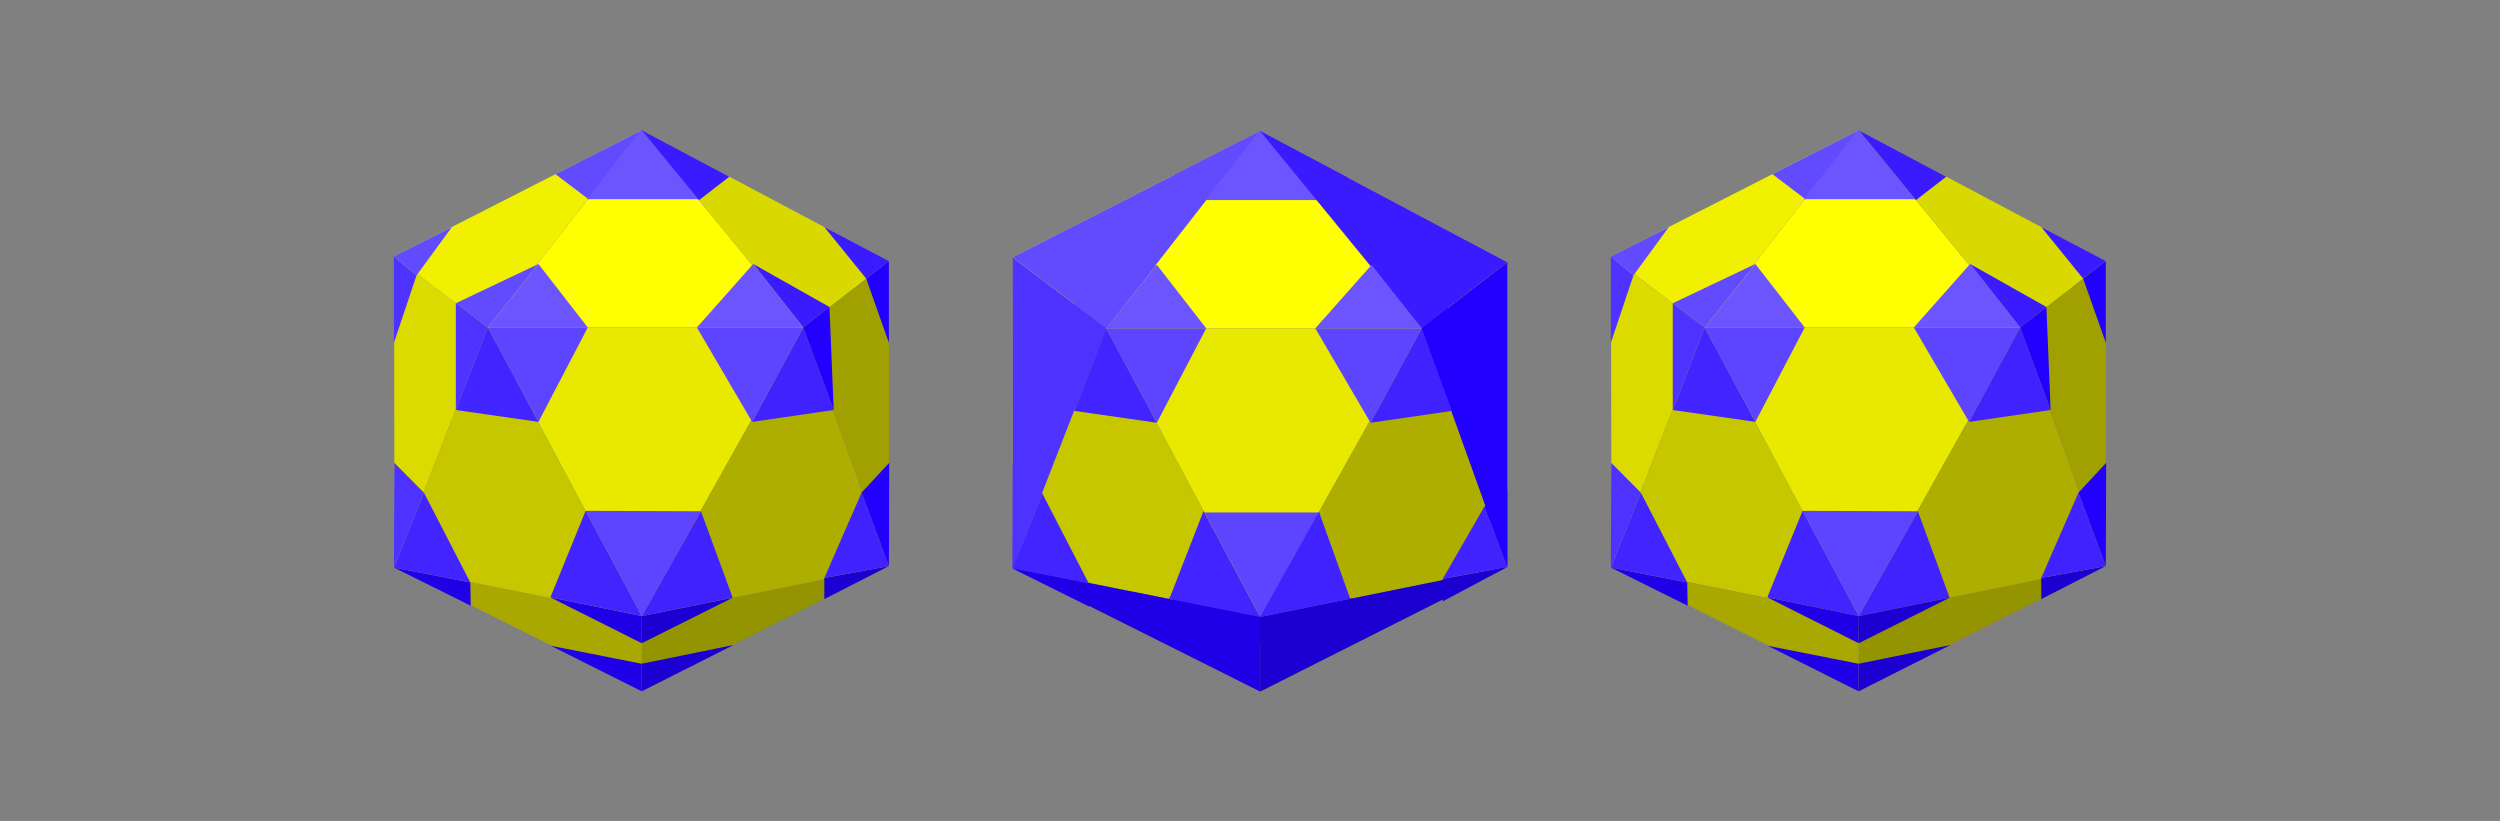 <svg width="100%" height="100%" version="1.1" 
  xmlns="http://www.w3.org/2000/svg" 
  xmlns:xlink="http://www.w3.org/1999/xlink" 
  xmlns:svgjs="http://svgjs.com/svgjs" 
style="stroke-linecap: round; stroke-linejoin: round; stroke-miterlimit: 20; background: rgba(79, 79, 79, 1);"
viewBox="-383.855 -189.674 3560.15 1169.094">
  <rect x="-383.855" y="-189.674" width="3560.15" height="1169.094" fill="#808080" stroke="none"/>
  <svg id="S-42-cbeaf3" style="overflow: visible; pointer-events: all;" data-hidden="false" data-disabled="false">
    <g id="G-1f-831e14" transform="matrix(1,0,0,1,880.657,1.245)">
      <polygon id="P-2a-6303cd" points="41.144,229.274 260.422,-51.622 490.429,229.275" style="stroke: rgb(255, 255, 255); stroke-opacity: 1; stroke-width: 0; fill: rgb(255, 255, 0); fill-opacity: 1;" transform="matrix(1,0,0,1,269.568,47.366)"></polygon>
      <polygon id="P-79-57d257" points="-40.229,389.878 -259.507,670.775 93.224,490.994" style="stroke: rgb(212, 212, 116); stroke-opacity: 1; stroke-width: 0; fill: rgb(240, 240, 0); fill-opacity: 1;" transform="matrix(-1,-1.6298552384530086e-16,1.6298552384530086e-16,-1,270.483,666.518)"></polygon>
      <polygon id="P-ab-9b8dd7" points="-611.52,484.07 -259.507,670.775 -489.514,389.877" style="stroke: rgb(212, 212, 116); stroke-opacity: 1; stroke-width: 0; fill: rgb(217, 217, 0); fill-opacity: 1;" transform="matrix(-1,-1.6298552384530086e-16,1.6298552384530086e-16,-1,270.483,666.518)"></polygon>
      <polygon id="P-f9-66b40e" points="-40.229,389.878 -259.507,670.775 93.224,490.994" style="stroke: rgb(255, 255, 255); stroke-opacity: 1; stroke-width: 0px; fill: rgb(98, 74, 255); fill-opacity: 1;" transform="matrix(-1,-1.6298552384530086e-16,1.6298552384530086e-16,-1,270.483,666.518)"></polygon>
      <polygon id="P-ee-72aa66" points="-611.52,484.07 -259.507,670.775 -489.514,389.877" style="stroke: rgb(255, 255, 255); stroke-opacity: 1; stroke-width: 0px; fill: rgb(58, 27, 255); fill-opacity: 1;" transform="matrix(-1,-1.6298552384530086e-16,1.6298552384530086e-16,-1,270.483,666.518)"></polygon>
      <polygon id="P-0d-5baef1" points="-183.148,389.878 -259.507,487.695 -136.675,425.09" style="stroke: rgb(255, 255, 255); stroke-opacity: 1; stroke-width: 0px; fill: rgb(98, 74, 255); fill-opacity: 1;" transform="matrix(-1,-1.6298552384530084e-16,1.6298552384530084e-16,-1,270.483,483.438)"></polygon>
      <polygon id="P-34-5297cd" points="41.144,47.837 118.786,-51.622 200.227,47.838" style="stroke: rgb(255, 255, 255); stroke-opacity: 1; stroke-width: 0px; fill: rgb(108, 85, 255); fill-opacity: 1;" transform="matrix(1,0,0,1,410.941,46.123)"></polygon>
      <polygon id="P-35-85f75e" points="-611.52,423.28 -486.689,489.489 -568.254,389.877" style="stroke: rgb(255, 255, 255); stroke-opacity: 1; stroke-width: 0px; fill: rgb(58, 27, 255); fill-opacity: 1;" transform="matrix(-1,-1.6298552384530084e-16,1.6298552384530084e-16,-1,43.301,485.233)"></polygon>
      <polygon id="P-89-206f3c" points="30.427,389.878 260.428,-21.292 479.712,389.879" style="stroke: rgb(249, 249, 249); stroke-opacity: 1; stroke-width: 0; fill: rgb(233, 233, 0); fill-opacity: 1;" transform="matrix(-1,-1.6298552384530086e-16,1.6298552384530086e-16,-1,790.424,666.519)"></polygon>
      <polygon id="P-76-fc99bb" points="-91.574,177.176 260.431,-0.365 260.433,105.827" style="stroke: rgb(181, 181, 0); stroke-opacity: 1; stroke-width: 0; fill: rgb(148, 148, 0); fill-opacity: 1;" transform="matrix(-1,-1.6298552384530086e-16,1.6298552384530086e-16,-1,790.43,793.639)"></polygon>
      <polygon id="P-6d-6fa2b0" points="555.35,225.148 203.341,48.835 203.343,155.028" style="stroke: rgb(181, 181, 0); stroke-opacity: 1; stroke-width: 0; fill: rgb(168, 168, 0); fill-opacity: 1;" transform="matrix(-1,-1.6298552384530086e-16,1.6298552384530086e-16,-1,733.339,842.839)"></polygon>
      <polygon id="P-54-2c334b" points="30.427,389.878 260.428,-21.292 -91.58,50.056" style="stroke: rgb(194, 194, 55); stroke-opacity: 1; stroke-width: 0; fill: rgb(174, 174, 0); fill-opacity: 1;" transform="matrix(-1,-1.6298552384530086e-16,1.6298552384530086e-16,-1,790.424,666.519)"></polygon>
      <polygon id="P-0d-09921d" points="-40.229,389.878 92.493,48.827 93.224,490.994" style="stroke: rgb(212, 212, 116); stroke-opacity: 1; stroke-width: 0; fill: rgb(219, 219, 0); fill-opacity: 1;" transform="matrix(-1,-1.6298552384530086e-16,1.6298552384530086e-16,-1,270.483,666.518)"></polygon>
      <polygon id="P-9e-6ff0fd" points="-40.229,389.878 92.493,48.827 -259.513,-21.294" style="stroke: rgb(212, 212, 116); stroke-opacity: 1; stroke-width: 0; fill: rgb(199, 199, 0); fill-opacity: 1;" transform="matrix(-1,-1.6298552384530086e-16,1.6298552384530086e-16,-1,270.483,666.518)"></polygon>
      <polygon id="P-4e-99f933" points="-611.52,484.07 -611.521,50.055 -489.514,389.877" style="stroke: rgb(212, 212, 116); stroke-opacity: 1; stroke-width: 0; fill: rgb(160, 160, 0); fill-opacity: 1;" transform="matrix(-1,-1.6298552384530086e-16,1.6298552384530086e-16,-1,270.483,666.518)"></polygon>
      <polygon id="P-34-5b6424" points="-91.574,177.176 260.431,-0.365 260.433,105.827" style="stroke: rgb(255, 255, 255); stroke-opacity: 1; stroke-width: 0; fill: rgb(28, 0, 210); fill-opacity: 1;" transform="matrix(-1,-1.6298552384530086e-16,1.6298552384530086e-16,-1,790.43,793.639)"></polygon>
      <polygon id="P-cb-236f1e" points="555.35,225.148 203.341,48.835 203.343,155.028" style="stroke: rgb(255, 255, 255); stroke-opacity: 1; stroke-width: 0; fill: rgb(31, 0, 231); fill-opacity: 1;" transform="matrix(-1,-1.6298552384530086e-16,1.6298552384530086e-16,-1,733.339,842.839)"></polygon>
      <polygon id="P-ae-615baf" points="-40.229,389.878 92.493,48.827 93.224,490.994" style="stroke: rgb(255, 255, 255); stroke-opacity: 1; stroke-width: 0px; fill: rgb(78, 50, 255); fill-opacity: 1;" transform="matrix(-1,-1.6298552384530086e-16,1.6298552384530086e-16,-1,270.483,666.518)"></polygon>
      <polygon id="P-47-4e8b9a" points="-611.52,484.07 -611.521,50.055 -489.514,389.877" style="stroke: rgb(255, 255, 255); stroke-opacity: 1; stroke-width: 0; fill: rgb(34, 0, 255); fill-opacity: 1;" transform="matrix(-1,-1.6298552384530086e-16,1.6298552384530086e-16,-1,270.483,666.518)"></polygon>
      <polygon id="P-c3-87e6fa" points="-91.574,177.176 0.368,128.155 0.37,160.259" style="stroke: rgb(255, 255, 255); stroke-opacity: 1; stroke-width: 0; fill: rgb(28, 0, 210); fill-opacity: 1;" transform="matrix(-1,-1.6298552384530086e-16,1.6298552384530086e-16,-1,790.43,793.639)"></polygon>
      <polygon id="P-78-863e60" points="-58.781,135.863 0.364,33.14 -91.58,50.056" style="stroke: rgb(255, 255, 255); stroke-opacity: 1; stroke-width: 0px; fill: rgb(64, 34, 255); fill-opacity: 1;" transform="matrix(-1,-1.6298552384530086e-16,1.6298552384530086e-16,-1,790.424,666.519)"></polygon>
      <polygon id="P-e3-5be024" points="-611.52,158.99 -611.521,50.055 -578.722,135.862" style="stroke: rgb(255, 255, 255); stroke-opacity: 1; stroke-width: 0; fill: rgb(34, 0, 255); fill-opacity: 1;" transform="matrix(-1,-1.6298552384530086e-16,1.6298552384530086e-16,-1,270.483,666.518)"></polygon>
      <polygon id="P-6f-c6e76f" points="556.215,224.259 446.838,169.932 447.448,203.035" style="stroke: rgb(255, 255, 255); stroke-opacity: 1; stroke-width: 0; fill: rgb(31, 0, 231); fill-opacity: 1;" transform="matrix(-1,-1.6298552384530084e-16,1.6298552384530084e-16,-1,733.339,842.839)"></polygon>
      <polygon id="P-d2-07be4e" points="50.612,154.565 93.359,47.938 92.849,197.11" style="stroke: rgb(255, 255, 255); stroke-opacity: 1; stroke-width: 0px; fill: rgb(78, 50, 255); fill-opacity: 1;" transform="matrix(-1,-1.6298552384530084e-16,1.6298552384530084e-16,-1,270.483,666.518)"></polygon>
      <polygon id="P-a5-d9b229" points="50.612,154.565 93.359,47.938 -15.409,26.714" style="stroke: rgb(255, 255, 255); stroke-opacity: 1; stroke-width: 0px; fill: rgb(65, 36, 255); fill-opacity: 1;" transform="matrix(-1,-1.6298552384530084e-16,1.6298552384530084e-16,-1,270.483,666.518)"></polygon>
      <polygon id="P-32-a85a9e" points="-40.229,389.878 -112.435,480.258 5.201,424.371" style="stroke: rgb(255, 255, 255); stroke-opacity: 1; stroke-width: 0px; fill: rgb(98, 74, 255); fill-opacity: 1;" transform="matrix(-1,-1.6298552384530084e-16,1.6298552384530084e-16,-1,270.483,666.518)"></polygon>
      <polygon id="P-51-8065f3" points="41.144,229.274 113.35,138.894 183.62,229.275" style="stroke: rgb(255, 255, 255); stroke-opacity: 1; stroke-width: 0px; fill: rgb(108, 85, 255); fill-opacity: 1;" transform="matrix(1,0,0,1,269.568,47.366)"></polygon>
      <polygon id="P-95-f7b89f" points="-40.229,389.878 5.208,272.311 5.2,424.371" style="stroke: rgb(255, 255, 255); stroke-opacity: 1; stroke-width: 0px; fill: rgb(78, 50, 255); fill-opacity: 1;" transform="matrix(-1,-1.6298552384530084e-16,1.6298552384530084e-16,-1,270.483,666.518)"></polygon>
      <polygon id="P-70-6ceb28" points="337.235,389.878 407.506,255.404 479.712,389.879" style="stroke: rgb(255, 255, 255); stroke-opacity: 1; stroke-width: 0px; fill: rgb(93, 68, 255); fill-opacity: 1;" transform="matrix(-1,-1.6298552384530084e-16,1.6298552384530084e-16,-1,790.424,666.519)"></polygon>
      <polygon id="P-55-10a6ab" points="-40.229,389.878 5.208,272.31 -112.435,255.402" style="stroke: rgb(255, 255, 255); stroke-opacity: 1; stroke-width: 0px; fill: rgb(65, 36, 255); fill-opacity: 1;" transform="matrix(-1,-1.6298552384530084e-16,1.6298552384530084e-16,-1,270.483,666.518)"></polygon>
      <polygon id="P-54-64ddbd" points="30.427,389.878 103.18,255.403 -12.955,272.319" style="stroke: rgb(255, 255, 255); stroke-opacity: 1; stroke-width: 0px; fill: rgb(64, 34, 255); fill-opacity: 1;" transform="matrix(-1,-1.6298552384530084e-16,1.6298552384530084e-16,-1,790.424,666.519)"></polygon>
      <polygon id="P-4c-7ff7ae" points="-526.848,419.053 -418.266,480.263 -489.514,389.877" style="stroke: rgb(255, 255, 255); stroke-opacity: 1; stroke-width: 0px; fill: rgb(58, 27, 255); fill-opacity: 1;" transform="matrix(-1,-1.6298552384530084e-16,1.6298552384530084e-16,-1,270.483,666.518)"></polygon>
      <polygon id="P-d2-9db379" points="-526.848,419.053 -532.897,272.318 -489.514,389.877" style="stroke: rgb(255, 255, 255); stroke-opacity: 1; stroke-width: 0; fill: rgb(34, 0, 255); fill-opacity: 1;" transform="matrix(-1,-1.6298552384530084e-16,1.6298552384530084e-16,-1,270.483,666.518)"></polygon>
      <polygon id="P-07-3e0f83" points="339.007,229.274 419.181,138.889 490.429,229.275" style="stroke: rgb(255, 255, 255); stroke-opacity: 1; stroke-width: 0px; fill: rgb(108, 85, 255); fill-opacity: 1;" transform="matrix(1,0,0,1,269.568,47.366)"></polygon>
      <polygon id="P-ca-1c7581" points="30.427,389.878 103.18,255.403 181.848,389.879" style="stroke: rgb(255, 255, 255); stroke-opacity: 1; stroke-width: 0px; fill: rgb(93, 68, 255); fill-opacity: 1;" transform="matrix(-1,-1.6298552384530084e-16,1.6298552384530084e-16,-1,790.424,666.519)"></polygon>
      <polygon id="P-4f-03c625" points="30.427,128.908 114.446,-21.292 194.55,128.908" style="stroke: rgb(255, 255, 255); stroke-opacity: 1; stroke-width: 0px; fill: rgb(93, 68, 255); fill-opacity: 1;" transform="matrix(-1,-1.6298552384530086e-16,1.6298552384530086e-16,-1,645.357,667.761)"></polygon>
      <polygon id="P-e3-523333" points="-91.574,65.608 39.228,-0.365 39.229,39.095" style="stroke: rgb(255, 255, 255); stroke-opacity: 1; stroke-width: 0; fill: rgb(28, 0, 210); fill-opacity: 1;" transform="matrix(-1,-1.6298552384530086e-16,1.6298552384530086e-16,-1,569.226,726.809)"></polygon>
      <polygon id="P-95-6c735c" points="334.154,114.357 203.341,48.835 203.341,88.298" style="stroke: rgb(255, 255, 255); stroke-opacity: 1; stroke-width: 0; fill: rgb(31, 0, 231); fill-opacity: 1;" transform="matrix(-1,-1.6298552384530086e-16,1.6298552384530086e-16,-1,733.339,774.301)"></polygon>
      <polygon id="P-c0-35b2f6" points="-47.12,128.541 36.694,-21.292 -91.58,4.707" style="stroke: rgb(255, 255, 255); stroke-opacity: 1; stroke-width: 0px; fill: rgb(64, 34, 255); fill-opacity: 1;" transform="matrix(-1,-1.6298552384530086e-16,1.6298552384530086e-16,-1,566.69,666.519)"></polygon>
      <polygon id="P-37-73e2ea" points="-178.931,129.804 -130.158,4.474 -259.513,-21.294" style="stroke: rgb(255, 255, 255); stroke-opacity: 1; stroke-width: 0px; fill: rgb(65, 36, 255); fill-opacity: 1;" transform="matrix(-1,-1.6298552384530086e-16,1.6298552384530086e-16,-1,270.483,666.517)"></polygon>
    </g>
  </svg>
  <svg id="S-5a-a55252" style="overflow: visible; pointer-events: all;" data-hidden="false" data-disabled="false">
    <polygon id="P-09-a1e066" points="41.144,229.274 260.422,-51.622 490.429,229.275" style="stroke: rgb(255, 255, 255); stroke-opacity: 1; stroke-width: 0; fill: rgb(255, 255, 0); fill-opacity: 1;" transform="matrix(1,0,0,1,269.568,47.366)"></polygon>
    <polygon id="P-3e-e0f389" points="30.427,389.878 260.428,-21.292 479.712,389.879" style="stroke: rgb(249, 249, 249); stroke-opacity: 1; stroke-width: 0; fill: rgb(233, 233, 0); fill-opacity: 1;" transform="matrix(-1,-1.6298552384530086e-16,1.6298552384530086e-16,-1,790.424,666.519)"></polygon>
    <polygon id="P-22-9acaaf" points="-91.574,177.176 260.431,-0.365 260.433,105.827" style="stroke: rgb(181, 181, 0); stroke-opacity: 1; stroke-width: 0; fill: rgb(148, 148, 0); fill-opacity: 1;" transform="matrix(-1,-1.6298552384530086e-16,1.6298552384530086e-16,-1,790.43,793.639)"></polygon>
    <polygon id="P-94-69346e" points="555.35,225.148 203.341,48.835 203.343,155.028" style="stroke: rgb(181, 181, 0); stroke-opacity: 1; stroke-width: 0; fill: rgb(168, 168, 0); fill-opacity: 1;" transform="matrix(-1,-1.6298552384530086e-16,1.6298552384530086e-16,-1,733.339,842.839)"></polygon>
    <polygon id="P-7b-3ceeff" points="30.427,389.878 260.428,-21.292 -91.58,50.056" style="stroke: rgb(194, 194, 55); stroke-opacity: 1; stroke-width: 0; fill: rgb(174, 174, 0); fill-opacity: 1;" transform="matrix(-1,-1.6298552384530086e-16,1.6298552384530086e-16,-1,790.424,666.519)"></polygon>
    <polygon id="P-c2-ff5887" points="-40.229,389.878 92.493,48.827 93.224,490.994" style="stroke: rgb(212, 212, 116); stroke-opacity: 1; stroke-width: 0; fill: rgb(219, 219, 0); fill-opacity: 1;" transform="matrix(-1,-1.6298552384530086e-16,1.6298552384530086e-16,-1,270.483,666.518)"></polygon>
    <polygon id="P-83-bea504" points="-40.229,389.878 92.493,48.827 -259.513,-21.294" style="stroke: rgb(212, 212, 116); stroke-opacity: 1; stroke-width: 0; fill: rgb(199, 199, 0); fill-opacity: 1;" transform="matrix(-1,-1.6298552384530086e-16,1.6298552384530086e-16,-1,270.483,666.518)"></polygon>
    <polygon id="P-f8-14290f" points="-40.229,389.878 -259.507,670.775 93.224,490.994" style="stroke: rgb(212, 212, 116); stroke-opacity: 1; stroke-width: 0; fill: rgb(240, 240, 0); fill-opacity: 1;" transform="matrix(-1,-1.6298552384530086e-16,1.6298552384530086e-16,-1,270.483,666.518)"></polygon>
    <polygon id="P-20-801db5" points="-611.52,484.07 -259.507,670.775 -489.514,389.877" style="stroke: rgb(212, 212, 116); stroke-opacity: 1; stroke-width: 0; fill: rgb(217, 217, 0); fill-opacity: 1;" transform="matrix(-1,-1.6298552384530086e-16,1.6298552384530086e-16,-1,270.483,666.518)"></polygon>
    <polygon id="P-8c-0ef655" points="-611.52,484.07 -611.521,50.055 -489.514,389.877" style="stroke: rgb(212, 212, 116); stroke-opacity: 1; stroke-width: 0; fill: rgb(160, 160, 0); fill-opacity: 1;" transform="matrix(-1,-1.6298552384530086e-16,1.6298552384530086e-16,-1,270.483,666.518)"></polygon>
  </svg>
  <svg id="S-12-bcf786" style="overflow: visible; pointer-events: all;" data-hidden="false" data-disabled="false">
    <polygon id="P-45-2138c9" points="-91.574,177.176 0.375,130.18 0.378,160.259" style="stroke: rgb(255, 255, 255); stroke-opacity: 1; stroke-width: 0; fill: rgb(28, 0, 210); fill-opacity: 1;" transform="matrix(-1,-1.6298552384530086e-16,1.6298552384530086e-16,-1,790.43,793.639)"></polygon>
    <polygon id="P-99-39ee7b" points="-52.613,154.568 0.372,33.14 -91.58,50.056" style="stroke: rgb(255, 255, 255); stroke-opacity: 1; stroke-width: 0px; fill: rgb(64, 34, 255); fill-opacity: 1;" transform="matrix(-1,-1.6298552384530086e-16,1.6298552384530086e-16,-1,790.424,666.519)"></polygon>
    <polygon id="P-bf-622657" points="-611.988,197.111 -611.521,50.055 -572.554,154.567" style="stroke: rgb(255, 255, 255); stroke-opacity: 1; stroke-width: 0; fill: rgb(34, 0, 255); fill-opacity: 1;" transform="matrix(-1,-1.6298552384530086e-16,1.6298552384530086e-16,-1,270.483,666.518)"></polygon>
    <polygon id="P-d0-57ac68" points="556.216,224.259 446.838,169.932 447.448,203.035" style="stroke: rgb(255, 255, 255); stroke-opacity: 1; stroke-width: 0; fill: rgb(31, 0, 231); fill-opacity: 1;" transform="matrix(-1,-1.6298552384530084e-16,1.6298552384530084e-16,-1,733.339,842.839)"></polygon>
    <polygon id="P-c0-dc3a6f" points="50.612,154.565 93.359,47.938 92.849,197.11" style="stroke: rgb(255, 255, 255); stroke-opacity: 1; stroke-width: 0px; fill: rgb(78, 50, 255); fill-opacity: 1;" transform="matrix(-1,-1.6298552384530084e-16,1.6298552384530084e-16,-1,270.483,666.518)"></polygon>
    <polygon id="P-fd-663747" points="50.612,154.565 93.359,47.938 -15.409,26.714" style="stroke: rgb(255, 255, 255); stroke-opacity: 1; stroke-width: 0px; fill: rgb(65, 36, 255); fill-opacity: 1;" transform="matrix(-1,-1.6298552384530084e-16,1.6298552384530084e-16,-1,270.483,666.518)"></polygon>
    <polygon id="P-a5-4a5a1b" points="-29.671,162.779 2.52,66.79 2.652,189.747" style="stroke: rgb(255, 255, 255); stroke-opacity: 1; stroke-width: 0px; fill: rgb(78, 50, 255); fill-opacity: 1;" transform="matrix(-1,-1.6298552384530084e-16,1.6298552384530084e-16,-1,179.642,365.274)"></polygon>
    <polygon id="P-93-c50088" points="-182.32,395.318 -232.679,464.163 -149.997,422.286" style="stroke: rgb(255, 255, 255); stroke-opacity: 1; stroke-width: 0px; fill: rgb(98, 74, 255); fill-opacity: 1;" transform="matrix(-1,-1.6298552384530084e-16,1.6298552384530084e-16,-1,26.993,597.813)"></polygon>
    <polygon id="P-20-db4eaf" points="-611.52,414.795 -519.571,463.25 -579.183,389.831" style="stroke: rgb(255, 255, 255); stroke-opacity: 1; stroke-width: 0px; fill: rgb(58, 27, 255); fill-opacity: 1;" transform="matrix(-1,-1.6298552384530084e-16,1.6298552384530084e-16,-1,270.484,596.897)"></polygon>
    <polygon id="P-9d-016de1" points="-611.52,166.435 -611.521,50.055 -579.184,141.471" style="stroke: rgb(255, 255, 255); stroke-opacity: 1; stroke-width: 0; fill: rgb(34, 0, 255); fill-opacity: 1;" transform="matrix(-1,-1.6298552384530084e-16,1.6298552384530084e-16,-1,270.484,348.537)"></polygon>
    <polygon id="P-2b-67227a" points="-40.229,389.878 -112.435,480.258 5.201,424.371" style="stroke: rgb(255, 255, 255); stroke-opacity: 1; stroke-width: 0px; fill: rgb(98, 74, 255); fill-opacity: 1;" transform="matrix(-1,-1.6298552384530084e-16,1.6298552384530084e-16,-1,270.483,666.518)"></polygon>
    <polygon id="P-71-c6725f" points="41.144,229.274 113.35,138.894 183.62,229.275" style="stroke: rgb(255, 255, 255); stroke-opacity: 1; stroke-width: 0px; fill: rgb(108, 85, 255); fill-opacity: 1;" transform="matrix(1,0,0,1,269.568,47.366)"></polygon>
    <polygon id="P-10-0ab037" points="-40.229,389.878 5.208,272.311 5.2,424.371" style="stroke: rgb(255, 255, 255); stroke-opacity: 1; stroke-width: 0px; fill: rgb(78, 50, 255); fill-opacity: 1;" transform="matrix(-1,-1.6298552384530084e-16,1.6298552384530084e-16,-1,270.483,666.518)"></polygon>
    <polygon id="P-9d-24dee7" points="337.235,389.878 407.506,255.404 479.712,389.879" style="stroke: rgb(255, 255, 255); stroke-opacity: 1; stroke-width: 0px; fill: rgb(93, 68, 255); fill-opacity: 1;" transform="matrix(-1,-1.6298552384530084e-16,1.6298552384530084e-16,-1,790.424,666.519)"></polygon>
    <polygon id="P-54-f7bc21" points="-40.229,389.878 5.208,272.31 -112.435,255.402" style="stroke: rgb(255, 255, 255); stroke-opacity: 1; stroke-width: 0px; fill: rgb(65, 36, 255); fill-opacity: 1;" transform="matrix(-1,-1.6298552384530084e-16,1.6298552384530084e-16,-1,270.483,666.518)"></polygon>
    <polygon id="P-8e-69c770" points="30.427,389.878 103.18,255.403 -12.955,272.319" style="stroke: rgb(255, 255, 255); stroke-opacity: 1; stroke-width: 0px; fill: rgb(64, 34, 255); fill-opacity: 1;" transform="matrix(-1,-1.6298552384530084e-16,1.6298552384530084e-16,-1,790.424,666.519)"></polygon>
    <polygon id="P-0e-65d165" points="-526.848,419.053 -418.266,480.263 -489.514,389.877" style="stroke: rgb(255, 255, 255); stroke-opacity: 1; stroke-width: 0px; fill: rgb(58, 27, 255); fill-opacity: 1;" transform="matrix(-1,-1.6298552384530084e-16,1.6298552384530084e-16,-1,270.483,666.518)"></polygon>
    <polygon id="P-04-315118" points="-526.848,419.053 -532.897,272.318 -489.514,389.877" style="stroke: rgb(255, 255, 255); stroke-opacity: 1; stroke-width: 0; fill: rgb(34, 0, 255); fill-opacity: 1;" transform="matrix(-1,-1.6298552384530084e-16,1.6298552384530084e-16,-1,270.483,666.518)"></polygon>
    <polygon id="P-5e-6028f3" points="339.007,229.274 419.181,138.889 490.429,229.275" style="stroke: rgb(255, 255, 255); stroke-opacity: 1; stroke-width: 0px; fill: rgb(108, 85, 255); fill-opacity: 1;" transform="matrix(1,0,0,1,269.568,47.366)"></polygon>
    <polygon id="P-4c-fd332b" points="30.427,389.878 103.18,255.403 181.848,389.879" style="stroke: rgb(255, 255, 255); stroke-opacity: 1; stroke-width: 0px; fill: rgb(93, 68, 255); fill-opacity: 1;" transform="matrix(-1,-1.6298552384530084e-16,1.6298552384530084e-16,-1,790.424,666.519)"></polygon>
    <polygon id="P-d4-d17455" points="332.702,113.63 203.341,48.835 203.342,88.09" style="stroke: rgb(255, 255, 255); stroke-opacity: 1; stroke-width: 0; fill: rgb(31, 0, 231); fill-opacity: 1;" transform="matrix(-1,-1.6298552384530084e-16,1.6298552384530084e-16,-1,733.339,843.645)"></polygon>
    <polygon id="P-42-44b033" points="-91.574,65.607 39.227,-0.365 39.227,38.865" style="stroke: rgb(255, 255, 255); stroke-opacity: 1; stroke-width: 0; fill: rgb(28, 0, 210); fill-opacity: 1;" transform="matrix(-1,-1.6298552384530084e-16,1.6298552384530084e-16,-1,569.224,794.419)"></polygon>
    <polygon id="P-64-4573ac" points="30.987,129.345 115.178,-19.917 195.247,129.978" style="stroke: rgb(255, 255, 255); stroke-opacity: 1; stroke-width: 0px; fill: rgb(93, 68, 255); fill-opacity: 1;" transform="matrix(-1,-1.6298552384530084e-16,1.6298552384530084e-16,-1,645.357,667.761)"></polygon>
    <polygon id="P-6d-48acc5" points="-90.309,65.303 39.228,0.489 39.046,39.13" style="stroke: rgb(255, 255, 255); stroke-opacity: 1; stroke-width: 0; fill: rgb(28, 0, 210); fill-opacity: 1;" transform="matrix(-1,-1.6298552384530084e-16,1.6298552384530084e-16,-1,569.226,726.809)"></polygon>
    <polygon id="P-95-2759d7" points="333.426,113.307 203.341,47.981 203.159,86.622" style="stroke: rgb(255, 255, 255); stroke-opacity: 1; stroke-width: 0; fill: rgb(31, 0, 231); fill-opacity: 1;" transform="matrix(-1,-1.6298552384530084e-16,1.6298552384530084e-16,-1,733.339,774.301)"></polygon>
    <polygon id="P-48-b38514" points="-47.68,128.103 36.51,-21.159 -92.845,5.013" style="stroke: rgb(255, 255, 255); stroke-opacity: 1; stroke-width: 0px; fill: rgb(64, 34, 255); fill-opacity: 1;" transform="matrix(-1,-1.6298552384530084e-16,1.6298552384530084e-16,-1,566.69,666.519)"></polygon>
    <polygon id="P-ec-44b37f" points="-179.628,128.734 -129.43,5.524 -259.697,-21.161" style="stroke: rgb(255, 255, 255); stroke-opacity: 1; stroke-width: 0px; fill: rgb(65, 36, 255); fill-opacity: 1;" transform="matrix(-1,-1.6298552384530084e-16,1.6298552384530084e-16,-1,270.483,666.517)"></polygon>
    <polygon id="P-39-46a50a" points="-183.148,389.878 -259.507,487.695 -136.675,425.09" style="stroke: rgb(255, 255, 255); stroke-opacity: 1; stroke-width: 0px; fill: rgb(98, 74, 255); fill-opacity: 1;" transform="matrix(-1,-1.6298552384530084e-16,1.6298552384530084e-16,-1,270.483,483.438)"></polygon>
    <polygon id="P-09-db9b37" points="41.144,47.837 118.786,-51.622 200.227,47.838" style="stroke: rgb(255, 255, 255); stroke-opacity: 1; stroke-width: 0px; fill: rgb(108, 85, 255); fill-opacity: 1;" transform="matrix(1,0,0,1,410.941,46.123)"></polygon>
    <polygon id="P-fc-a7821a" points="-611.52,423.28 -486.689,489.489 -568.254,389.877" style="stroke: rgb(255, 255, 255); stroke-opacity: 1; stroke-width: 0px; fill: rgb(58, 27, 255); fill-opacity: 1;" transform="matrix(-1,-1.6298552384530084e-16,1.6298552384530084e-16,-1,43.301,485.233)"></polygon>
  </svg>
  <svg id="S-36-25f0c1" style="overflow: visible; pointer-events: all;">
    <g id="G-5b-f7434e" transform="matrix(1,0,0,1,1732.978,-0.002)">
      <polygon id="P-04-7eeede" points="41.144,229.274 260.422,-51.622 490.429,229.275" style="stroke: rgb(255, 255, 255); stroke-opacity: 1; stroke-width: 0; fill: rgb(255, 255, 0); fill-opacity: 1;" transform="matrix(1,0,0,1,269.568,47.366)"></polygon>
      <polygon id="P-95-ab8011" points="-40.229,389.878 -259.507,670.775 93.224,490.994" style="stroke: rgb(212, 212, 116); stroke-opacity: 1; stroke-width: 0; fill: rgb(240, 240, 0); fill-opacity: 1;" transform="matrix(-1,-1.6298552384530086e-16,1.6298552384530086e-16,-1,270.483,666.518)"></polygon>
      <polygon id="P-8a-ce7072" points="-183.148,389.878 -259.507,487.695 -136.675,425.09" style="stroke: rgb(255, 255, 255); stroke-opacity: 1; stroke-width: 0px; fill: rgb(98, 74, 255); fill-opacity: 1;" transform="matrix(-1,-1.6298552384530084e-16,1.6298552384530084e-16,-1,270.483,483.438)"></polygon>
      <polygon id="P-6a-603ff0" points="41.144,47.837 118.786,-51.622 200.227,47.838" style="stroke: rgb(255, 255, 255); stroke-opacity: 1; stroke-width: 0px; fill: rgb(108, 85, 255); fill-opacity: 1;" transform="matrix(1,0,0,1,410.941,46.123)"></polygon>
      <polygon id="P-eb-4fba41" points="-611.52,484.07 -259.507,670.775 -489.514,389.877" style="stroke: rgb(212, 212, 116); stroke-opacity: 1; stroke-width: 0; fill: rgb(217, 217, 0); fill-opacity: 1;" transform="matrix(-1,-1.6298552384530086e-16,1.6298552384530086e-16,-1,270.483,666.518)"></polygon>
      <polygon id="P-ec-e2855b" points="-611.52,423.28 -486.689,489.489 -568.254,389.877" style="stroke: rgb(255, 255, 255); stroke-opacity: 1; stroke-width: 0px; fill: rgb(58, 27, 255); fill-opacity: 1;" transform="matrix(-1,-1.6298552384530084e-16,1.6298552384530084e-16,-1,43.301,485.233)"></polygon>
      <polygon id="P-32-585bd1" points="-40.229,389.878 92.493,48.827 93.224,490.994" style="stroke: rgb(212, 212, 116); stroke-opacity: 1; stroke-width: 0; fill: rgb(219, 219, 0); fill-opacity: 1;" transform="matrix(-1,-1.6298552384530086e-16,1.6298552384530086e-16,-1,270.483,666.518)"></polygon>
      <polygon id="P-ea-c26f19" points="-29.671,162.779 2.52,66.79 2.652,189.747" style="stroke: rgb(255, 255, 255); stroke-opacity: 1; stroke-width: 0px; fill: rgb(78, 50, 255); fill-opacity: 1;" transform="matrix(-1,-1.6298552384530084e-16,1.6298552384530084e-16,-1,179.642,365.274)"></polygon>
      <polygon id="P-41-6c5372" points="-182.32,395.318 -232.679,464.163 -149.997,422.286" style="stroke: rgb(255, 255, 255); stroke-opacity: 1; stroke-width: 0px; fill: rgb(98, 74, 255); fill-opacity: 1;" transform="matrix(-1,-1.6298552384530084e-16,1.6298552384530084e-16,-1,26.993,597.813)"></polygon>
      <polygon id="P-03-aea871" points="30.427,389.878 260.428,-21.292 479.712,389.879" style="stroke: rgb(249, 249, 249); stroke-opacity: 1; stroke-width: 0; fill: rgb(233, 233, 0); fill-opacity: 1;" transform="matrix(-1,-1.6298552384530086e-16,1.6298552384530086e-16,-1,790.424,666.519)"></polygon>
      <polygon id="P-a2-c66deb" points="30.427,389.878 260.428,-21.292 -91.58,50.056" style="stroke: rgb(194, 194, 55); stroke-opacity: 1; stroke-width: 0; fill: rgb(174, 174, 0); fill-opacity: 1;" transform="matrix(-1,-1.6298552384530086e-16,1.6298552384530086e-16,-1,790.424,666.519)"></polygon>
      <polygon id="P-13-12e0d2" points="-40.229,389.878 92.493,48.827 -259.513,-21.294" style="stroke: rgb(212, 212, 116); stroke-opacity: 1; stroke-width: 0; fill: rgb(199, 199, 0); fill-opacity: 1;" transform="matrix(-1,-1.6298552384530086e-16,1.6298552384530086e-16,-1,270.483,666.518)"></polygon>
      <polygon id="P-1b-52d5dd" points="-40.229,389.878 -112.435,480.258 5.201,424.371" style="stroke: rgb(255, 255, 255); stroke-opacity: 1; stroke-width: 0px; fill: rgb(98, 74, 255); fill-opacity: 1;" transform="matrix(-1,-1.6298552384530084e-16,1.6298552384530084e-16,-1,270.483,666.518)"></polygon>
      <polygon id="P-cf-82c7d3" points="41.144,229.274 113.35,138.894 183.62,229.275" style="stroke: rgb(255, 255, 255); stroke-opacity: 1; stroke-width: 0px; fill: rgb(108, 85, 255); fill-opacity: 1;" transform="matrix(1,0,0,1,269.568,47.366)"></polygon>
      <polygon id="P-44-f29897" points="-40.229,389.878 5.208,272.311 5.2,424.371" style="stroke: rgb(255, 255, 255); stroke-opacity: 1; stroke-width: 0px; fill: rgb(78, 50, 255); fill-opacity: 1;" transform="matrix(-1,-1.6298552384530084e-16,1.6298552384530084e-16,-1,270.483,666.518)"></polygon>
      <polygon id="P-71-2dde58" points="337.235,389.878 407.506,255.404 479.712,389.879" style="stroke: rgb(255, 255, 255); stroke-opacity: 1; stroke-width: 0px; fill: rgb(93, 68, 255); fill-opacity: 1;" transform="matrix(-1,-1.6298552384530084e-16,1.6298552384530084e-16,-1,790.424,666.519)"></polygon>
      <polygon id="P-ed-f670e0" points="-40.229,389.878 5.208,272.31 -112.435,255.402" style="stroke: rgb(255, 255, 255); stroke-opacity: 1; stroke-width: 0px; fill: rgb(65, 36, 255); fill-opacity: 1;" transform="matrix(-1,-1.6298552384530084e-16,1.6298552384530084e-16,-1,270.483,666.518)"></polygon>
      <polygon id="P-be-24f889" points="339.007,229.274 419.181,138.889 490.429,229.275" style="stroke: rgb(255, 255, 255); stroke-opacity: 1; stroke-width: 0px; fill: rgb(108, 85, 255); fill-opacity: 1;" transform="matrix(1,0,0,1,269.568,47.366)"></polygon>
      <polygon id="P-44-9dab76" points="30.427,389.878 103.18,255.403 181.848,389.879" style="stroke: rgb(255, 255, 255); stroke-opacity: 1; stroke-width: 0px; fill: rgb(93, 68, 255); fill-opacity: 1;" transform="matrix(-1,-1.6298552384530084e-16,1.6298552384530084e-16,-1,790.424,666.519)"></polygon>
      <polygon id="P-cc-28ed75" points="-91.574,177.176 260.431,-0.365 260.433,105.827" style="stroke: rgb(181, 181, 0); stroke-opacity: 1; stroke-width: 0; fill: rgb(148, 148, 0); fill-opacity: 1;" transform="matrix(-1,-1.6298552384530086e-16,1.6298552384530086e-16,-1,790.43,793.639)"></polygon>
      <polygon id="P-80-46a2ac" points="555.35,225.148 203.341,48.835 203.343,155.028" style="stroke: rgb(181, 181, 0); stroke-opacity: 1; stroke-width: 0; fill: rgb(168, 168, 0); fill-opacity: 1;" transform="matrix(-1,-1.6298552384530086e-16,1.6298552384530086e-16,-1,733.339,842.839)"></polygon>
      <polygon id="P-f4-96e7da" points="-611.52,484.07 -611.521,50.055 -489.514,389.877" style="stroke: rgb(212, 212, 116); stroke-opacity: 1; stroke-width: 0; fill: rgb(160, 160, 0); fill-opacity: 1;" transform="matrix(-1,-1.6298552384530086e-16,1.6298552384530086e-16,-1,270.483,666.518)"></polygon>
      <polygon id="P-ce-be190f" points="-91.574,177.176 0.375,130.18 0.378,160.259" style="stroke: rgb(255, 255, 255); stroke-opacity: 1; stroke-width: 0; fill: rgb(28, 0, 210); fill-opacity: 1;" transform="matrix(-1,-1.6298552384530086e-16,1.6298552384530086e-16,-1,790.43,793.639)"></polygon>
      <polygon id="P-62-800457" points="-52.613,154.568 0.372,33.14 -91.58,50.056" style="stroke: rgb(255, 255, 255); stroke-opacity: 1; stroke-width: 0px; fill: rgb(64, 34, 255); fill-opacity: 1;" transform="matrix(-1,-1.6298552384530086e-16,1.6298552384530086e-16,-1,790.424,666.519)"></polygon>
      <polygon id="P-cf-5b1b64" points="556.216,224.259 446.838,169.932 447.448,203.035" style="stroke: rgb(255, 255, 255); stroke-opacity: 1; stroke-width: 0; fill: rgb(31, 0, 231); fill-opacity: 1;" transform="matrix(-1,-1.6298552384530084e-16,1.6298552384530084e-16,-1,733.339,842.839)"></polygon>
      <polygon id="P-d5-52f1d1" points="50.612,154.565 93.359,47.938 92.849,197.11" style="stroke: rgb(255, 255, 255); stroke-opacity: 1; stroke-width: 0px; fill: rgb(78, 50, 255); fill-opacity: 1;" transform="matrix(-1,-1.6298552384530084e-16,1.6298552384530084e-16,-1,270.483,666.518)"></polygon>
      <polygon id="P-82-c9652d" points="50.612,154.565 93.359,47.938 -15.409,26.714" style="stroke: rgb(255, 255, 255); stroke-opacity: 1; stroke-width: 0px; fill: rgb(65, 36, 255); fill-opacity: 1;" transform="matrix(-1,-1.6298552384530084e-16,1.6298552384530084e-16,-1,270.483,666.518)"></polygon>
      <polygon id="P-05-9d71b2" points="-611.52,414.795 -519.571,463.25 -579.183,389.831" style="stroke: rgb(255, 255, 255); stroke-opacity: 1; stroke-width: 0px; fill: rgb(58, 27, 255); fill-opacity: 1;" transform="matrix(-1,-1.6298552384530084e-16,1.6298552384530084e-16,-1,270.484,596.897)"></polygon>
      <polygon id="P-65-dc4e21" points="30.427,389.878 103.18,255.403 -12.955,272.319" style="stroke: rgb(255, 255, 255); stroke-opacity: 1; stroke-width: 0px; fill: rgb(64, 34, 255); fill-opacity: 1;" transform="matrix(-1,-1.6298552384530084e-16,1.6298552384530084e-16,-1,790.424,666.519)"></polygon>
      <polygon id="P-83-a568bf" points="-526.848,419.053 -418.266,480.263 -489.514,389.877" style="stroke: rgb(255, 255, 255); stroke-opacity: 1; stroke-width: 0px; fill: rgb(58, 27, 255); fill-opacity: 1;" transform="matrix(-1,-1.6298552384530084e-16,1.6298552384530084e-16,-1,270.483,666.518)"></polygon>
      <polygon id="P-fd-19c6d4" points="-526.848,419.053 -532.897,272.318 -489.514,389.877" style="stroke: rgb(255, 255, 255); stroke-opacity: 1; stroke-width: 0; fill: rgb(34, 0, 255); fill-opacity: 1;" transform="matrix(-1,-1.6298552384530084e-16,1.6298552384530084e-16,-1,270.483,666.518)"></polygon>
      <polygon id="P-6d-d11ce8" points="30.987,129.345 115.178,-19.917 195.247,129.978" style="stroke: rgb(255, 255, 255); stroke-opacity: 1; stroke-width: 0px; fill: rgb(93, 68, 255); fill-opacity: 1;" transform="matrix(-1,-1.6298552384530084e-16,1.6298552384530084e-16,-1,645.357,667.761)"></polygon>
      <polygon id="P-67-99de5a" points="-47.68,128.103 36.51,-21.159 -92.845,5.013" style="stroke: rgb(255, 255, 255); stroke-opacity: 1; stroke-width: 0px; fill: rgb(64, 34, 255); fill-opacity: 1;" transform="matrix(-1,-1.6298552384530084e-16,1.6298552384530084e-16,-1,566.69,666.519)"></polygon>
      <polygon id="P-12-7bde95" points="-179.628,128.734 -129.43,5.524 -259.697,-21.161" style="stroke: rgb(255, 255, 255); stroke-opacity: 1; stroke-width: 0px; fill: rgb(65, 36, 255); fill-opacity: 1;" transform="matrix(-1,-1.6298552384530084e-16,1.6298552384530084e-16,-1,270.483,666.517)"></polygon>
      <polygon id="P-9b-5cf6fb" points="-611.988,197.111 -611.521,50.055 -572.554,154.567" style="stroke: rgb(255, 255, 255); stroke-opacity: 1; stroke-width: 0; fill: rgb(34, 0, 255); fill-opacity: 1;" transform="matrix(-1,-1.6298552384530086e-16,1.6298552384530086e-16,-1,270.483,666.518)"></polygon>
      <polygon id="P-1b-6865c7" points="-611.52,166.435 -611.521,50.055 -579.184,141.471" style="stroke: rgb(255, 255, 255); stroke-opacity: 1; stroke-width: 0; fill: rgb(34, 0, 255); fill-opacity: 1;" transform="matrix(-1,-1.6298552384530084e-16,1.6298552384530084e-16,-1,270.484,348.537)"></polygon>
      <polygon id="P-1e-5f01c9" points="332.702,113.63 203.341,48.835 203.342,88.09" style="stroke: rgb(255, 255, 255); stroke-opacity: 1; stroke-width: 0; fill: rgb(31, 0, 231); fill-opacity: 1;" transform="matrix(-1,-1.6298552384530084e-16,1.6298552384530084e-16,-1,733.339,843.645)"></polygon>
      <polygon id="P-0f-f3ef87" points="-91.574,65.607 39.227,-0.365 39.227,38.865" style="stroke: rgb(255, 255, 255); stroke-opacity: 1; stroke-width: 0; fill: rgb(28, 0, 210); fill-opacity: 1;" transform="matrix(-1,-1.6298552384530084e-16,1.6298552384530084e-16,-1,569.224,794.419)"></polygon>
      <polygon id="P-8a-dad01d" points="-90.309,65.303 39.228,0.489 39.046,39.13" style="stroke: rgb(255, 255, 255); stroke-opacity: 1; stroke-width: 0; fill: rgb(28, 0, 210); fill-opacity: 1;" transform="matrix(-1,-1.6298552384530084e-16,1.6298552384530084e-16,-1,569.226,726.809)"></polygon>
      <polygon id="P-92-868083" points="333.426,113.307 203.341,47.981 203.159,86.622" style="stroke: rgb(255, 255, 255); stroke-opacity: 1; stroke-width: 0; fill: rgb(31, 0, 231); fill-opacity: 1;" transform="matrix(-1,-1.6298552384530084e-16,1.6298552384530084e-16,-1,733.339,774.301)"></polygon>
    </g>
  </svg>
  <defs id="SvgjsDefs11518"></defs>
</svg>